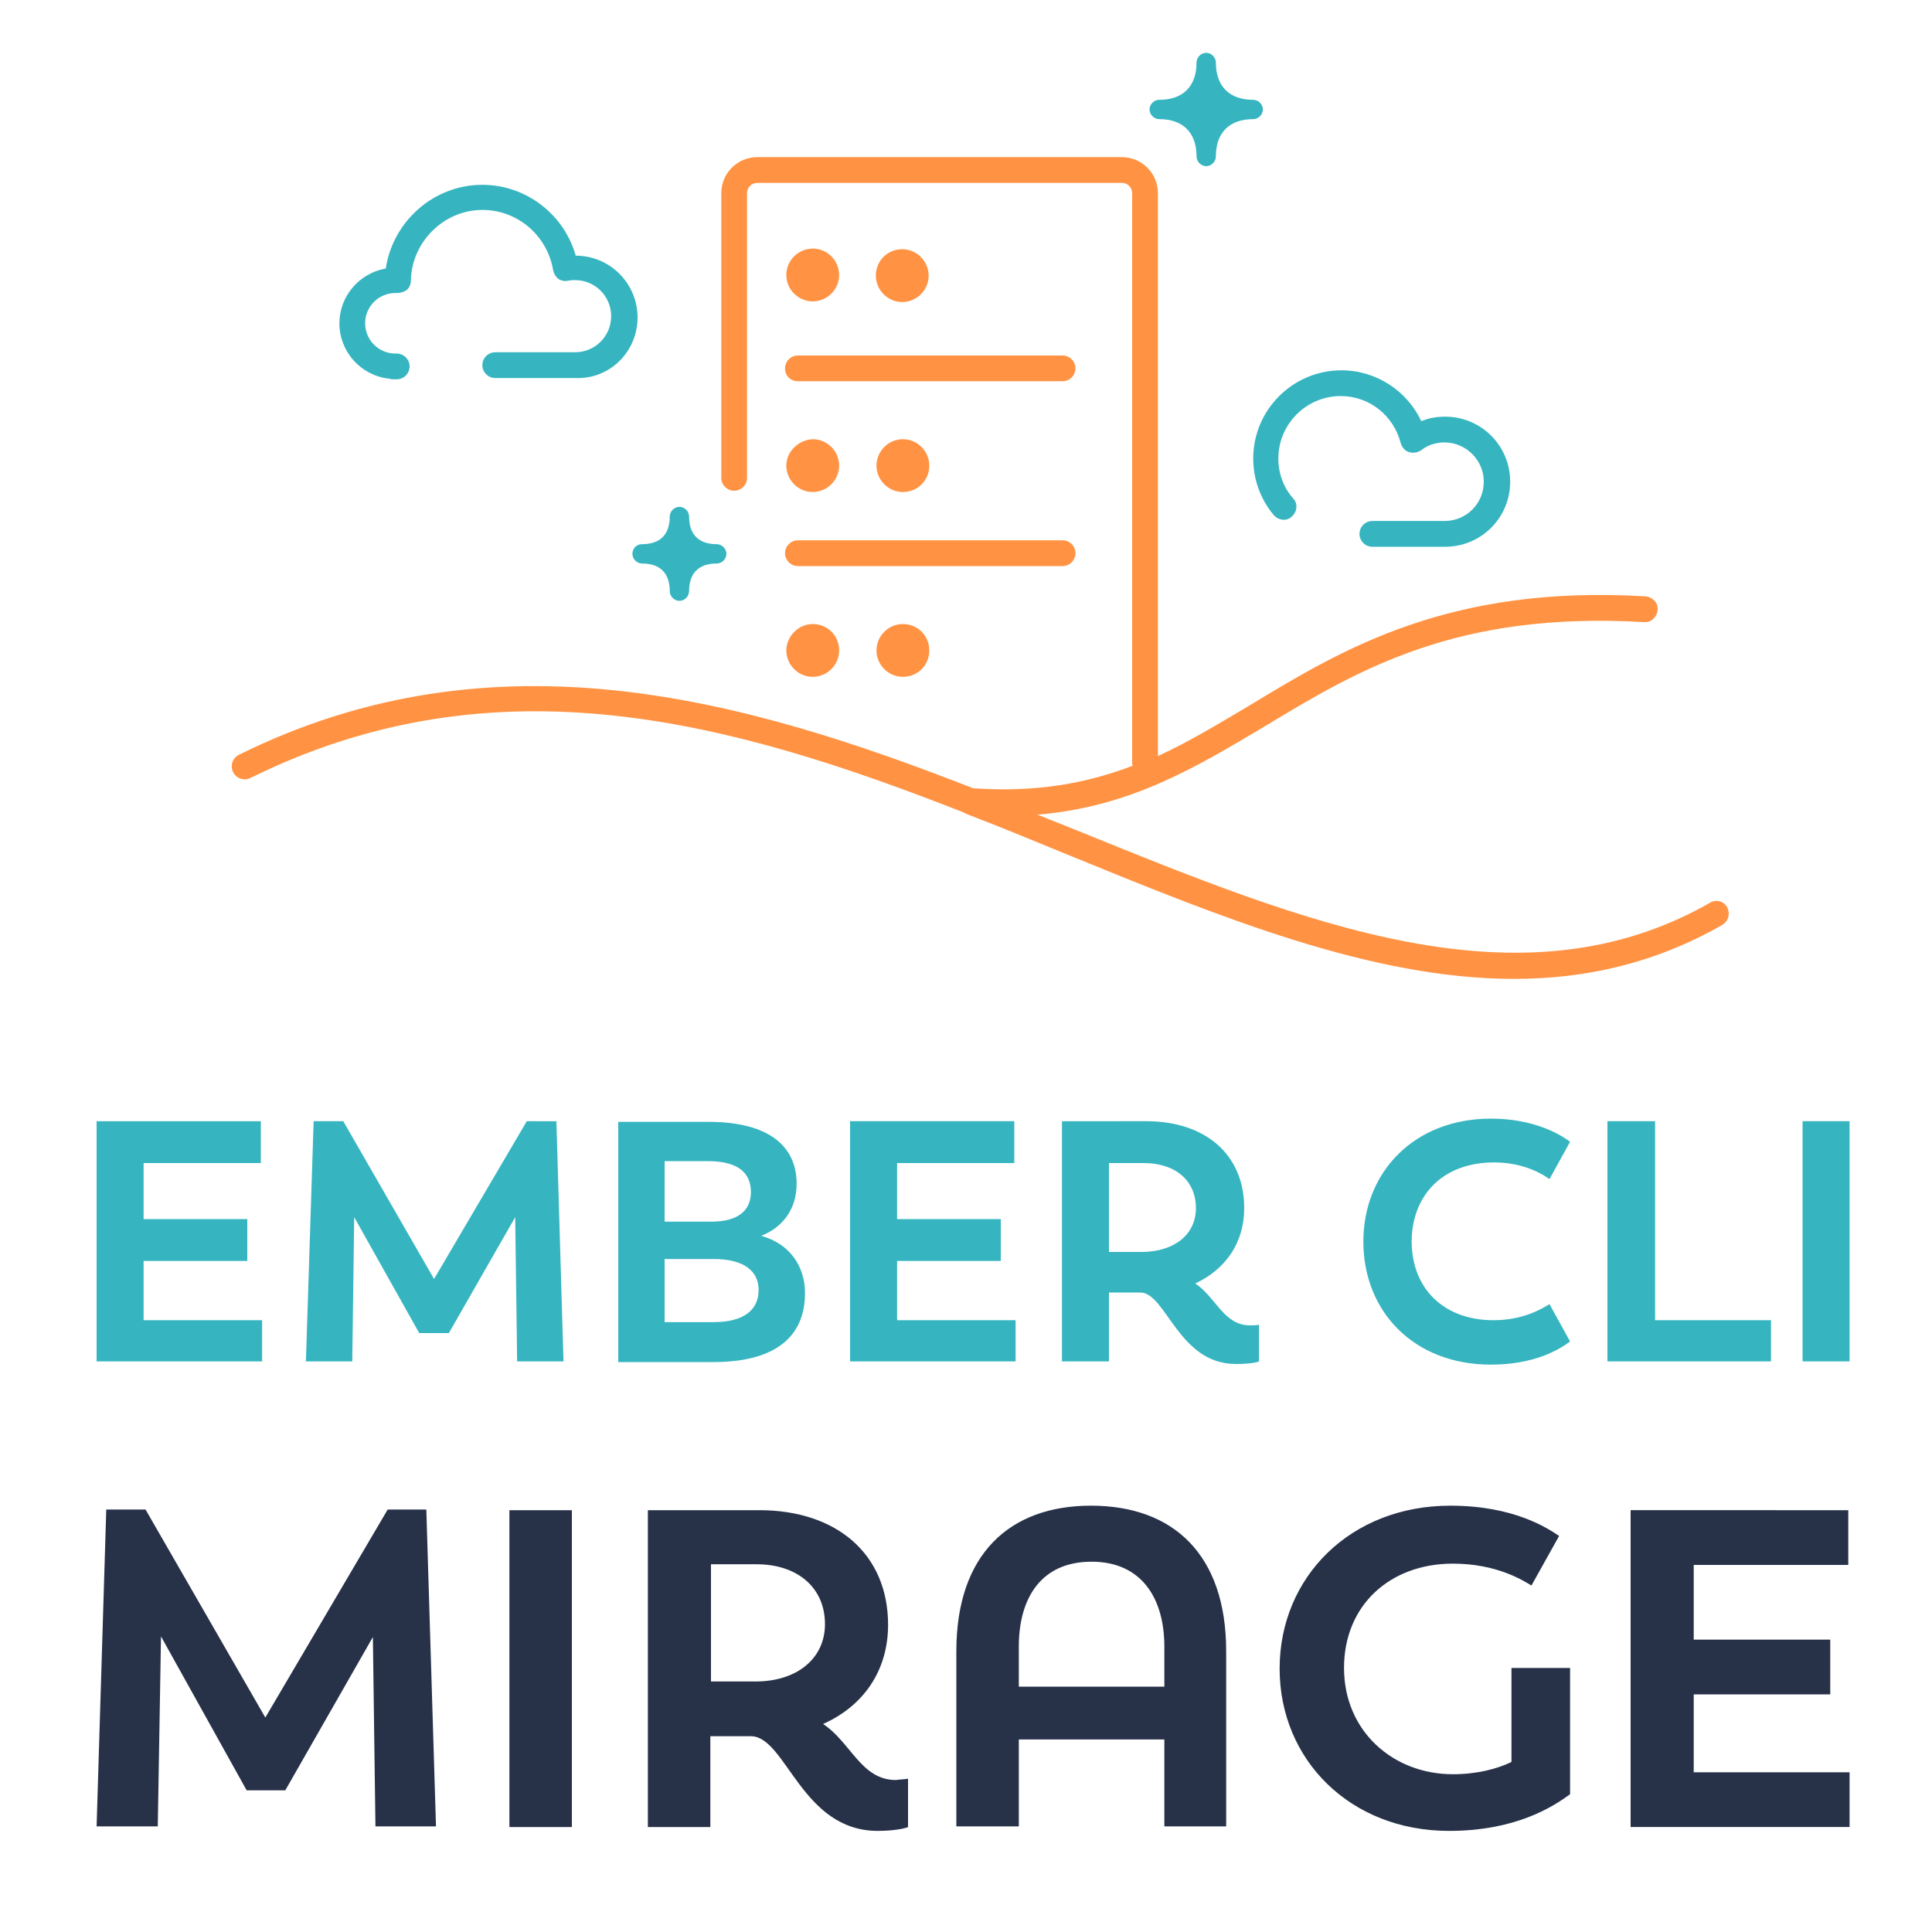 <svg xmlns="http://www.w3.org/2000/svg" xmlns:xlink="http://www.w3.org/1999/xlink" id="Stacked_Logo_-_Color" x="0" y="0" enable-background="new 0 0 300 300" version="1.1" viewBox="0 0 300 300" xml:space="preserve"><style type="text/css">.st0{fill:#273249}.st1{fill:#36b5c0}.st2{fill:#ff9343}</style><path d="M58.3,283.7l-0.4-29.5l-13.6,23.8h-6L25,254.1l-0.5,29.5H15l1.5-49.2h6.1l18.6,32.3l19-32.3h6l1.5,49.2H58.3z M79.1,234.5h9.7v49.2h-9.7V234.5z M141,276.2v7.5c-0.1,0.1-1.8,0.6-4.7,0.6c-11.8,0-14.2-14.5-19.6-14.7h-6.4v14.1h-9.7v-49.2h17.3	c12,0,20,6.8,20,17.8c0,7.1-3.8,12.6-10.1,15.4c4.3,2.8,5.9,8.7,11.3,8.7C139.8,276.3,140.4,276.3,141,276.2z M117.3,261.1	c6.5,0,10.8-3.6,10.8-8.9c0-5.7-4.3-9.3-10.6-9.3h-7.1v18.2H117.3z M190.4,256.4v27.2h-9.6v-13.5h-22.6v13.5h-9.7v-27.2	c0-15.1,8.3-22.6,20.9-22.6C182.2,233.8,190.4,241.4,190.4,256.4z M180.8,261.9v-6.2c0-7.6-3.6-13.2-11.3-13.2	c-7.8,0-11.3,5.6-11.3,13.2v6.2H180.8z M243.8,259.2v19.4c-2.7,2-8.5,5.7-18.8,5.7c-15.3,0-26.3-11-26.3-25.2	c0-14.2,11-25.3,26.5-25.3c9.9,0,15.1,3.5,16.9,4.7l-4.3,7.7c-1.3-0.8-5.4-3.4-12.2-3.4c-9.7,0-16.9,6.4-16.9,16.2	c0,9.8,7.6,16.5,16.9,16.5c3.7,0,6.8-0.8,9.1-1.9v-14.6H243.8z M287.2,275.2v8.5h-34v-49.2H287v8.5H263v11.6h21.2v8.5H263v12.1	H287.2z" class="st0"/><path d="M22.3,205h18.4v6.4H15v-37.3h25.5v6.5H22.3v8.7h16.1v6.5H22.3V205z M81.8,174.1l-14.4,24.5l-14.1-24.5h-4.6	l-1.2,37.3h7.2L55,189l10.1,18h4.6l10.3-18l0.3,22.4h7.2l-1.1-37.3H81.8z M125,200.8c0,6.6-4.4,10.7-14.2,10.7H96v-37.3H110	c9.8,0,13.7,4.1,13.7,9.6c0,4-2.2,6.8-5.5,8.1C122.6,193.1,125,196.6,125,200.8z M103.2,189.7h7.2c4.2,0,6.2-1.7,6.2-4.6	c0-3-2-4.8-6.7-4.8h-6.7V189.7z M117.8,200.3c0-2.8-2.1-4.8-7-4.8h-7.6v9.8h7.6C115.5,205.3,117.8,203.4,117.8,200.3z M139.3,195.8	h16.1v-6.5h-16.1v-8.7h18.2v-6.5H132v37.3h25.7V205h-18.4V195.8z M194.1,205.8c0.5,0,1,0,1.4-0.1v5.7c-0.1,0.1-1.3,0.4-3.6,0.4	c-8.9,0-10.8-11-14.8-11.1h-4.9v10.7h-7.3v-37.3H178c9.1,0,15.2,5.1,15.2,13.5c0,5.4-2.9,9.5-7.6,11.7	C188.8,201.4,190,205.8,194.1,205.8z M185.7,187.6c0-4.3-3.2-7-8.1-7h-5.4v13.8h5.3C182.5,194.3,185.7,191.6,185.7,187.6z M232,180.5c4.8,0,7.8,2,8.6,2.6l3.2-5.8c-1.7-1.3-5.8-3.6-12.3-3.6c-11.9,0-19.8,8.3-19.8,19.1c0,10.8,7.8,19.1,19.8,19.1	c6.7,0,10.6-2.3,12.3-3.6l-3.2-5.8c-1,0.6-3.9,2.5-8.7,2.5c-7.7,0-12.7-4.9-12.7-12.3C219.3,185.3,224.3,180.5,232,180.5z M256.9,174.1h-7.3v37.3H275V205h-18V174.1z M279.9,174.1v37.3h7.3v-37.3H279.9z M224.4,84.9c5.6,0,10.1-4.5,10.1-10.1	c0-5.6-4.5-10.1-10.1-10.1c-1.3,0-2.5,0.2-3.7,0.7c-2.2-4.7-7-7.9-12.4-7.9c-7.5,0-13.7,6.1-13.7,13.7c0,3.2,1.1,6.3,3.2,8.8	c0.7,0.8,2,1,2.8,0.2c0.8-0.7,1-2,0.2-2.8c-1.5-1.7-2.3-3.9-2.3-6.2c0-5.3,4.3-9.7,9.7-9.7c4.4,0,8.2,3,9.3,7.3	c0.2,0.6,0.6,1.2,1.3,1.4c0.6,0.2,1.3,0.1,1.9-0.3c1-0.8,2.3-1.2,3.6-1.2c3.3,0,6.1,2.7,6.1,6.1s-2.7,6.1-6.1,6.1h-11.2	c-1.1,0-2,0.9-2,2s0.9,2,2,2H224.4z M99,49.3c0-5.3-4.3-9.6-9.6-9.6c-1.8-6.4-7.7-11-14.5-11c-7.6,0-13.9,5.7-15,13	c-4.1,0.7-7.2,4.3-7.2,8.5c0,4.4,3.3,8.1,7.7,8.6c0.2,0,0.3,0.1,0.5,0.1h0.7c1.1,0,2-0.9,2-2s-0.9-2-2-2h-0.2	c-2.6,0-4.7-2.1-4.7-4.7c0-2.6,2.1-4.7,4.7-4.7c0.1,0,0.1,0,0.2,0l0.1,0c0.5,0,1.1-0.2,1.5-0.5c0.4-0.4,0.6-0.9,0.6-1.4	c0.1-6,5.1-11,11.1-11c5.5,0,10.1,4,11,9.4c0.1,0.5,0.4,1,0.8,1.3c0.4,0.3,1,0.4,1.5,0.3c0.4-0.1,0.8-0.1,1.1-0.1	c3.1,0,5.6,2.5,5.6,5.6s-2.5,5.6-5.6,5.6H76.9c-1.1,0-2,0.9-2,2s0.9,2,2,2h12.5C94.7,58.9,99,54.6,99,49.3z M98.2,86	c0,0.8,0.7,1.5,1.5,1.5c2.8,0,4.3,1.5,4.3,4.3c0,0.8,0.7,1.5,1.5,1.5s1.5-0.7,1.5-1.5c0-2.8,1.5-4.3,4.3-4.3c0.8,0,1.5-0.7,1.5-1.5	s-0.7-1.5-1.5-1.5c-2.8,0-4.3-1.5-4.3-4.3c0-0.8-0.7-1.5-1.5-1.5s-1.5,0.7-1.5,1.5c0,2.8-1.5,4.3-4.3,4.3	C98.8,84.5,98.2,85.2,98.2,86z M180,18.5c3.7,0,5.8,2.1,5.8,5.8c0,0.8,0.7,1.5,1.5,1.5s1.5-0.7,1.5-1.5c0-3.7,2.1-5.8,5.8-5.8	c0.8,0,1.5-0.7,1.5-1.5s-0.7-1.5-1.5-1.5c-3.7,0-5.8-2.1-5.8-5.8c0-0.8-0.7-1.5-1.5-1.5s-1.5,0.7-1.5,1.5c0,3.7-2.1,5.8-5.8,5.8	c-0.8,0-1.5,0.7-1.5,1.5S179.2,18.5,180,18.5z" class="st1"/><path d="M121.9,57.2c0-1.1,0.9-2,2-2H165c1.1,0,2,0.9,2,2s-0.9,2-2,2h-41.1C122.8,59.2,121.9,58.4,121.9,57.2z M123.9,87.9H165c1.1,0,2-0.9,2-2s-0.9-2-2-2h-41.1c-1.1,0-2,0.9-2,2S122.8,87.9,123.9,87.9z M126.2,46.8c2.2,0,4.1-1.8,4.1-4.1	c0-2.2-1.8-4.1-4.1-4.1c-2.2,0-4.1,1.8-4.1,4.1C122.1,45,124,46.8,126.2,46.8z M144.2,42.8c0-2.2-1.8-4.1-4.1-4.1s-4.1,1.8-4.1,4.1	c0,2.2,1.8,4.1,4.1,4.1S144.2,45,144.2,42.8z M122.1,72.3c0,2.2,1.8,4.1,4.1,4.1c2.2,0,4.1-1.8,4.1-4.1c0-2.2-1.8-4.1-4.1-4.1	C124,68.3,122.1,70.1,122.1,72.3z M136.1,72.3c0,2.2,1.8,4.1,4.1,4.1s4.1-1.8,4.1-4.1c0-2.2-1.8-4.1-4.1-4.1S136.1,70.1,136.1,72.3z M122.1,101c0,2.2,1.8,4.1,4.1,4.1c2.2,0,4.1-1.8,4.1-4.1s-1.8-4.1-4.1-4.1C124,96.9,122.1,98.8,122.1,101z M136.1,101	c0,2.2,1.8,4.1,4.1,4.1s4.1-1.8,4.1-4.1s-1.8-4.1-4.1-4.1S136.1,98.8,136.1,101z M268.2,140.9c-0.5-1-1.8-1.3-2.7-0.7	c-29.5,16.8-62.9,3.1-98.4-11.3c-2-0.8-4-1.6-6-2.4c14.4-1.2,24.5-7.3,35.1-13.6c14.7-8.9,29.9-18,59.1-16.3c1.1,0.1,2-0.8,2.1-1.9	c0.1-1.1-0.8-2-1.9-2.1c-30.4-1.8-46.9,8.1-61.4,16.9c-4.9,2.9-9.5,5.7-14.3,7.9V30c0-3.1-2.5-5.6-5.6-5.6h-56.6	c-3.1,0-5.6,2.5-5.6,5.6v44.2c0,1.1,0.9,2,2,2s2-0.9,2-2V30c0-0.9,0.7-1.6,1.6-1.6h56.6c0.9,0,1.6,0.7,1.6,1.6v88.5	c0,0.2,0,0.3,0.1,0.4c-7.1,2.7-14.9,4.2-24.8,3.5c-35.3-13.8-74.2-24.9-114-5.2c-1,0.5-1.4,1.7-0.9,2.7c0.5,1,1.7,1.4,2.7,0.9	c38.4-19,75.1-8.6,110.6,5.3c0.2,0.1,0.4,0.2,0.6,0.3c5.2,2,10.3,4.1,15.4,6.2c24.2,9.9,47.5,19.4,69.6,19.4	c11.1,0,21.8-2.4,32.2-8.3C268.4,143.1,268.7,141.9,268.2,140.9z" class="st2"/></svg>